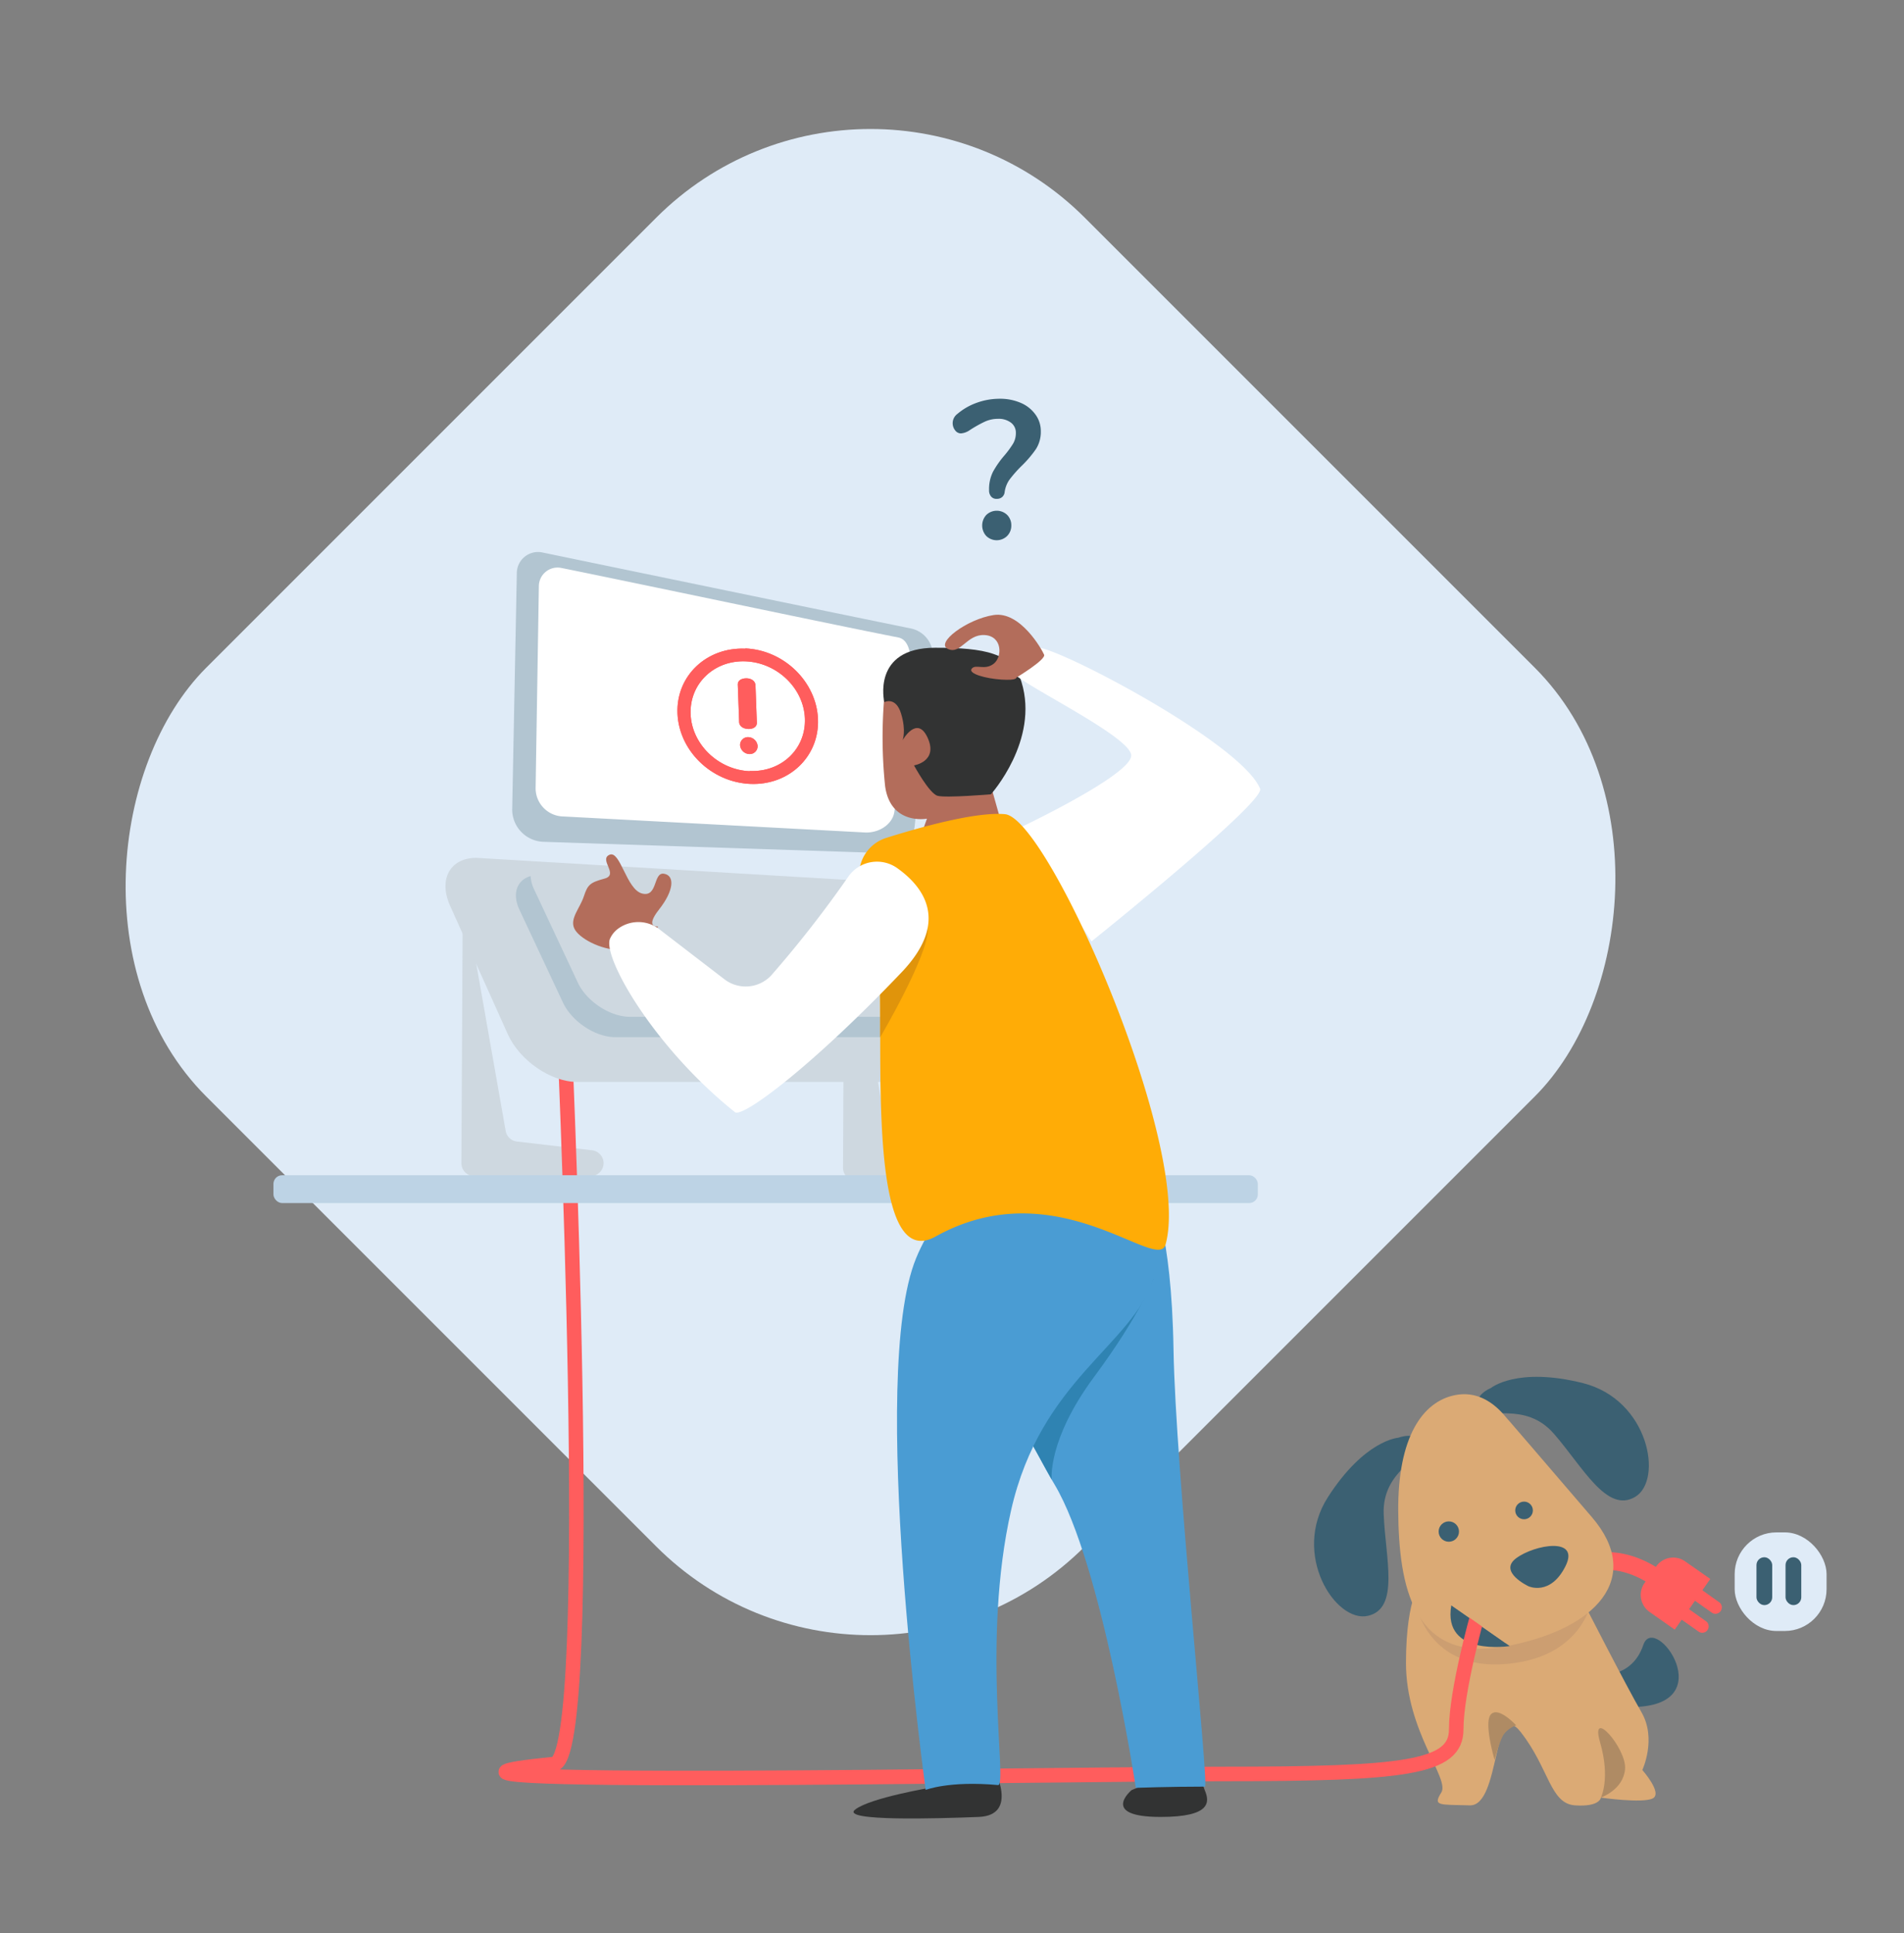 <svg xmlns="http://www.w3.org/2000/svg" xmlns:xlink="http://www.w3.org/1999/xlink" viewBox="0 0 392.98 398.98"><rect x="0" y="0" width="392.98" height="398.98" fill="#808080" stroke="none"/><defs><style>.cls-1{fill:#ff5d5d;}.cls-2{fill:#dfebf7;}.cls-3{fill:#ced8e0;}.cls-4{fill:#3b6072;}.cls-5{fill:#dbaa75;}.cls-6{fill:#af8b64;}.cls-7{fill:#cc9e71;}.cls-8{fill:none;stroke:#ff5d5d;stroke-miterlimit:10;stroke-width:3px;}.cls-9{fill:#b2c5d1;}.cls-10{fill:#fff;}.cls-11{fill:#bdd3e5;}.cls-12{fill:#323333;}.cls-13{fill:#4a9cd3;}.cls-14{fill:#b36d5b;}.cls-15{fill:#2f83b2;}.cls-16{fill:#ffac06;}.cls-17{fill:#e0940b;}.cls-18{clip-path:url(#clip-path);}</style><clipPath id="clip-path"><path class="cls-1" d="M154.5,152.14a1.62,1.62,0,0,0-1.75,1.67,2,2,0,0,0,1.87,1.82,1.62,1.62,0,0,0,1.75-1.67A2,2,0,0,0,154.5,152.14ZM154.05,140c-1,0-1.8.44-1.77,1.29l.28,7.72c0,.85.83,1.4,1.87,1.44s1.81-.46,1.78-1.28l-.28-7.73C155.9,140.57,155.07,140,154.05,140Zm.7,19.17c-6.51-.28-12-5.58-12.21-11.84s4.87-11.11,11.38-10.83,12,5.58,12.21,11.84S161.26,159.4,154.75,159.12Zm-.92-25.29c-8-.34-14.29,5.62-14,13.33s7,14.23,15,14.58,14.28-5.62,14-13.33S161.84,134.17,153.83,133.83Z"/></clipPath></defs><title>Illustration_ErrorArtboard 13</title><g id="Layer_2" data-name="Layer 2"><rect class="cls-2" x="51.43" y="53.82" width="256.47" height="256.47" rx="62.58" ry="62.58" transform="translate(181.36 -73.72) rotate(45)"/><path class="cls-1" d="M353,325.88l-5.18-3.62a4.29,4.29,0,0,0-6,1.05l-.06.08c-8-4.87-14.26-2.48-14.58-2.35l1.37,3.42c.24-.09,4.83-1.76,11.1,1.94l-.22.31a4.29,4.29,0,0,0,1.06,6l5.17,3.63,1.44-2.05,3.4,2.4a1.32,1.32,0,1,0,1.52-2.15l-3.4-2.42,1.22-1.74,3.38,2.39a1.32,1.32,0,1,0,1.52-2.15l-3.38-2.41Z"/><path class="cls-3" d="M174.25,185.65,174,241a2.67,2.67,0,0,0,2.67,2.69h24a2.67,2.67,0,0,0,1.89-4.56h0a2.63,2.63,0,0,0-1.58-.77l-15.51-1.81a2.64,2.64,0,0,1-2.32-2.19l-7.33-41.62"/><path class="cls-3" d="M95.52,184.73l-.29,55.32a2.67,2.67,0,0,0,2.67,2.69h24a2.67,2.67,0,0,0,1.89-4.56h0a2.63,2.63,0,0,0-1.58-.77l-15.51-1.81a2.67,2.67,0,0,1-2.33-2.19l-7.33-41.62"/><path class="cls-4" d="M329.18,345.9c1.07-.18,7.65.54,10-6.41s16.56,12.82-2.49,12.82S329.18,345.9,329.18,345.9Z"/><path class="cls-5" d="M326.86,330.77s8.73,17.09,11.93,22.61.18,11.93.18,11.93,4.27,4.81,2.14,5.87-10.69-.17-10.69-.17-.17,1.95-5.34,1.6-5.34-7.66-11.21-15.13-4.1,15.31-10.51,15.13-7.65.18-5.87-2.67-7.3-12.64-7.3-26.71S293.57,326,293.57,326l32.58,5"/><path class="cls-6" d="M330.42,371s2-3.92-.17-11.4,5.51,1.25,5.16,5.52S330.42,371,330.42,371Z"/><path class="cls-6" d="M312.93,356.1s-3.56-3.92-5.17-2.31.72,9.43.72,9.43,1.06-4.09,1.95-5.34A5.59,5.59,0,0,1,312.93,356.1Z"/><path class="cls-7" d="M291.81,329.3S293.5,345,311,343.42,329,327.92,329,327.92Z"/><path class="cls-4" d="M307.72,286.47s-3.92,1.58-2.4,4.22,9.4-1.66,15.39,5.21,10.92,16.51,16.77,13.05,2.85-20.07-10.77-23.49S307.72,286.47,307.72,286.47Z"/><path class="cls-4" d="M288.59,296.74s3.94-1.54,4.65,1.42-8,5.24-7.65,14.34,3.36,19.51-3.28,21-15.82-12.67-8.24-24.49S288.59,296.74,288.59,296.74Z"/><path class="cls-5" d="M311.39,293.14c-.53-.37-4.31-6.53-11.06-5.2s-11.86,8.73-11.74,24,3,31.36,22,27.88,28.64-14.23,18-26.66S311.39,293.14,311.39,293.14Z"/><circle class="cls-4" cx="299.03" cy="316.1" r="2.1"/><path class="cls-4" d="M315.48,327.39s4.48,2.09,7.61-4.1-6.36-4.51-10.15-1.69S315.48,327.39,315.48,327.39Z"/><circle class="cls-4" cx="314.56" cy="311.74" r="1.82"/><path class="cls-4" d="M311.61,339.73s-13.91,2.25-12.07-8.39"/><path class="cls-8" d="M116.19,206.91s7.32,156.27-1.84,157.17C64.83,369,214,366.13,252.06,366.13s48.5-1.23,48.5-9.21,4.4-23.53,4.4-23.53"/><path class="cls-9" d="M105.72,166.81a6.68,6.68,0,0,0,6.4,6.93l70.36,2.33a6.25,6.25,0,0,0,6.31-5.63L192.5,136a5.69,5.69,0,0,0-4.45-6.28c-15.25-3.1-60.92-12.55-76.22-15.72a4.38,4.38,0,0,0-5.16,4.29"/><path class="cls-10" d="M185.4,131.57c-13.58-2.66-56-11.63-69.6-14.36a3.86,3.86,0,0,0-4.58,3.69l-.67,41.66a5.83,5.83,0,0,0,5.72,5.95l62.36,3.31c2.82.09,5.71-1.7,6-4.5l3.26-28.5C188.17,136.24,188,132.07,185.4,131.57Z"/><path class="cls-3" d="M206.73,223.3H119.1c-5.43,0-11.87-4.44-14.3-9.87L92.89,186.92c-2.44-5.43,0-9.87,5.44-9.87l87.74,5.22c5.43,0,11.75-.78,14.19,4.65l11.91,26.51C214.6,218.86,212.16,223.3,206.73,223.3Z"/><path class="cls-9" d="M196.06,209.86H130c-4.09,0-9-3.22-10.78-7.15l-9-19.19a7.16,7.16,0,0,1-.7-2.71c-2.81.81-3.87,3.6-2.33,6.91l9,19.19c1.84,3.93,6.69,7.15,10.78,7.15H193c3.1,0,4.9-1.84,4.8-4.45A6.1,6.1,0,0,1,196.06,209.86Z"/><rect class="cls-11" x="56.44" y="242.56" width="203.17" height="5.74" rx="1.78" ry="1.78"/><path class="cls-12" d="M247.29,360.61s.34,6.45,1.37,8.87S250,375,239.56,375c-12.7,0-6-5.54-6-5.54l7.49-3.18Z"/><path class="cls-13" d="M237.71,246.62s4.09,7,4.5,31.92,7.4,90.2,6.48,90.2c-7.22,0-14.26.25-14.26.25s-7-46.25-16.78-62.62S207,278.13,207,276.9,237.71,246.62,237.71,246.62Z"/><path class="cls-14" d="M182.52,143.82a97.62,97.62,0,0,0,.16,18.39c1.1,8.17,8.64,6.76,8.64,6.76l-1.41,3.92,17.44-.62s-3-10.69-4.71-16.82-7.7-14.14-8.17-13.83S182.52,143.82,182.52,143.82Z"/><path class="cls-12" d="M182.52,144.92s2.36-1.25,3.46,2.36.31,5.5.31,5.5,3-5.34,5.19-.47-2.83,5.66-2.83,5.66,3.14,5.81,4.87,6.28,11-.31,11-.31,10-11.1,6.32-23.16c-1.82-6-7.59-7.09-17.81-7.09C179.83,133.69,182.52,144.92,182.52,144.92Z"/><path class="cls-10" d="M210.15,171s23.33-11,23.33-15.07-25-15.76-24.56-17.47a7.4,7.4,0,0,1,4.91-4.79c2.87-1,42.31,19.52,46.25,29.11,1.13,2.74-34.79,31.51-34.79,31.51Z"/><path class="cls-14" d="M209.77,139.85s.21.62-3.07.41-6.95-1.23-6.14-2.25,2.66.41,4.51-1,1.84-5.73-1.85-5.94-4.91,4.09-7.57,2.87,3.89-6.14,9.42-7,10,7.16,10.43,8.18S209.77,139.85,209.77,139.85Z"/><polygon class="cls-5" points="298.11 330.22 310.77 339.12 307.85 331.91 298.11 330.22"/><path class="cls-14" d="M135.81,191.22s-2.84.36.23-3.53,3.27-7,1-7.36-1.23,4.91-4.5,4.09-4.5-9-6.75-8,2,4.09-1,4.91-3.48,1.23-4.29,3.68-2.87,4.5-2,6.55,5.52,4.5,9.41,4.5,7.57-4.09,7.57-4.09"/><path class="cls-15" d="M238.12,263.81s-2.63,7.32-12.3,20.37-8.75,21.18-8.75,21.18l-6-10.75L225.21,275Z"/><path class="cls-12" d="M192.49,368.89s-12.9,2.14-16,4.6S193.71,375.33,202,375s3.38-9.82,2.46-11.35S192.49,368.89,192.49,368.89Z"/><path class="cls-13" d="M231.16,228.61s11.46,21.28,7,35.2-23.33,20.87-29.47,47.88S208,368.61,206,368.42c-10.13-.92-14.94,1-14.94,1s-11.87-85.54-2-109.69S231.16,228.61,231.16,228.61Z"/><path class="cls-16" d="M177.37,181.49a8,8,0,0,1,5.5-8.54c7.11-2.24,18.6-5.45,24.55-4.91,9,.82,38.71,68.76,33.15,88.81-1.65,6-22.51-15.55-47.47-1.64-16.21,9-9.41-52.79-12.28-58.11C179.13,194,178,186.81,177.37,181.49Z"/><path class="cls-17" d="M181.67,205.09v9s10-17,9.82-22.3S181.67,205.09,181.67,205.09Z"/><path class="cls-10" d="M175.12,180.89a234.26,234.26,0,0,1-15.92,20.4,7.21,7.21,0,0,1-9.7.81l-13.35-10.26a7.06,7.06,0,0,0-8.65-.11,5.24,5.24,0,0,0-1.59,2c-1.64,3.68,8.94,22.34,25.78,35.81,1.54,1.23,15.66-9.21,34.38-28.85,10-10.48,4.58-17.62-.86-21.5A7.21,7.21,0,0,0,175.12,180.89Z"/><path class="cls-4" d="M204.57,102.49a1.94,1.94,0,0,1-.43-1.34,8.06,8.06,0,0,1,.81-3.78A19.79,19.79,0,0,1,207.31,94a19.84,19.84,0,0,0,1.79-2.44,4.26,4.26,0,0,0,.57-2.19,2.57,2.57,0,0,0-1-2.13,4.2,4.2,0,0,0-2.7-.8,6.51,6.51,0,0,0-2.8.63A26,26,0,0,0,200,88.88a3.65,3.65,0,0,1-1.67.57,1.49,1.49,0,0,1-1.19-.63,2.38,2.38,0,0,1,.46-3.39,12.8,12.8,0,0,1,4-2.3,13.87,13.87,0,0,1,4.68-.83,10.73,10.73,0,0,1,4.4.85,7.19,7.19,0,0,1,3,2.36A5.74,5.74,0,0,1,214.82,89a6.57,6.57,0,0,1-1,3.68,22.92,22.92,0,0,1-3,3.51A26.32,26.32,0,0,0,208.35,99a5.84,5.84,0,0,0-1,2.62,1.57,1.57,0,0,1-.55,1,1.63,1.63,0,0,1-1.07.34A1.42,1.42,0,0,1,204.57,102.49Zm-1,8.14a3.21,3.21,0,0,1,0-4.35,3.1,3.1,0,0,1,4.31,0,3,3,0,0,1,.85,2.18,3,3,0,0,1-.87,2.17,3.08,3.08,0,0,1-4.29,0Z"/><path class="cls-1" d="M154.5,152.14a1.62,1.62,0,0,0-1.75,1.67,2,2,0,0,0,1.87,1.82,1.62,1.62,0,0,0,1.75-1.67A2,2,0,0,0,154.5,152.14ZM154.05,140c-1,0-1.8.44-1.77,1.29l.28,7.72c0,.85.83,1.4,1.87,1.44s1.81-.46,1.78-1.28l-.28-7.73C155.9,140.57,155.07,140,154.05,140Zm.7,19.17c-6.51-.28-12-5.58-12.21-11.84s4.87-11.11,11.38-10.83,12,5.58,12.21,11.84S161.26,159.4,154.75,159.12Zm-.92-25.29c-8-.34-14.29,5.62-14,13.33s7,14.23,15,14.58,14.28-5.62,14-13.33S161.84,134.17,153.83,133.83Z"/><g class="cls-18"><polygon class="cls-1" points="139.84 161.58 169.88 162.87 168.83 133.99 138.79 132.7 139.84 161.58"/></g><rect class="cls-2" x="358.03" y="316.27" width="18.97" height="20.35" rx="8.62" ry="8.62"/><rect class="cls-4" x="362.53" y="321.4" width="3.25" height="9.88" rx="1.62" ry="1.62"/><rect class="cls-4" x="368.53" y="321.4" width="3.25" height="9.88" rx="1.62" ry="1.62"/></g></svg>